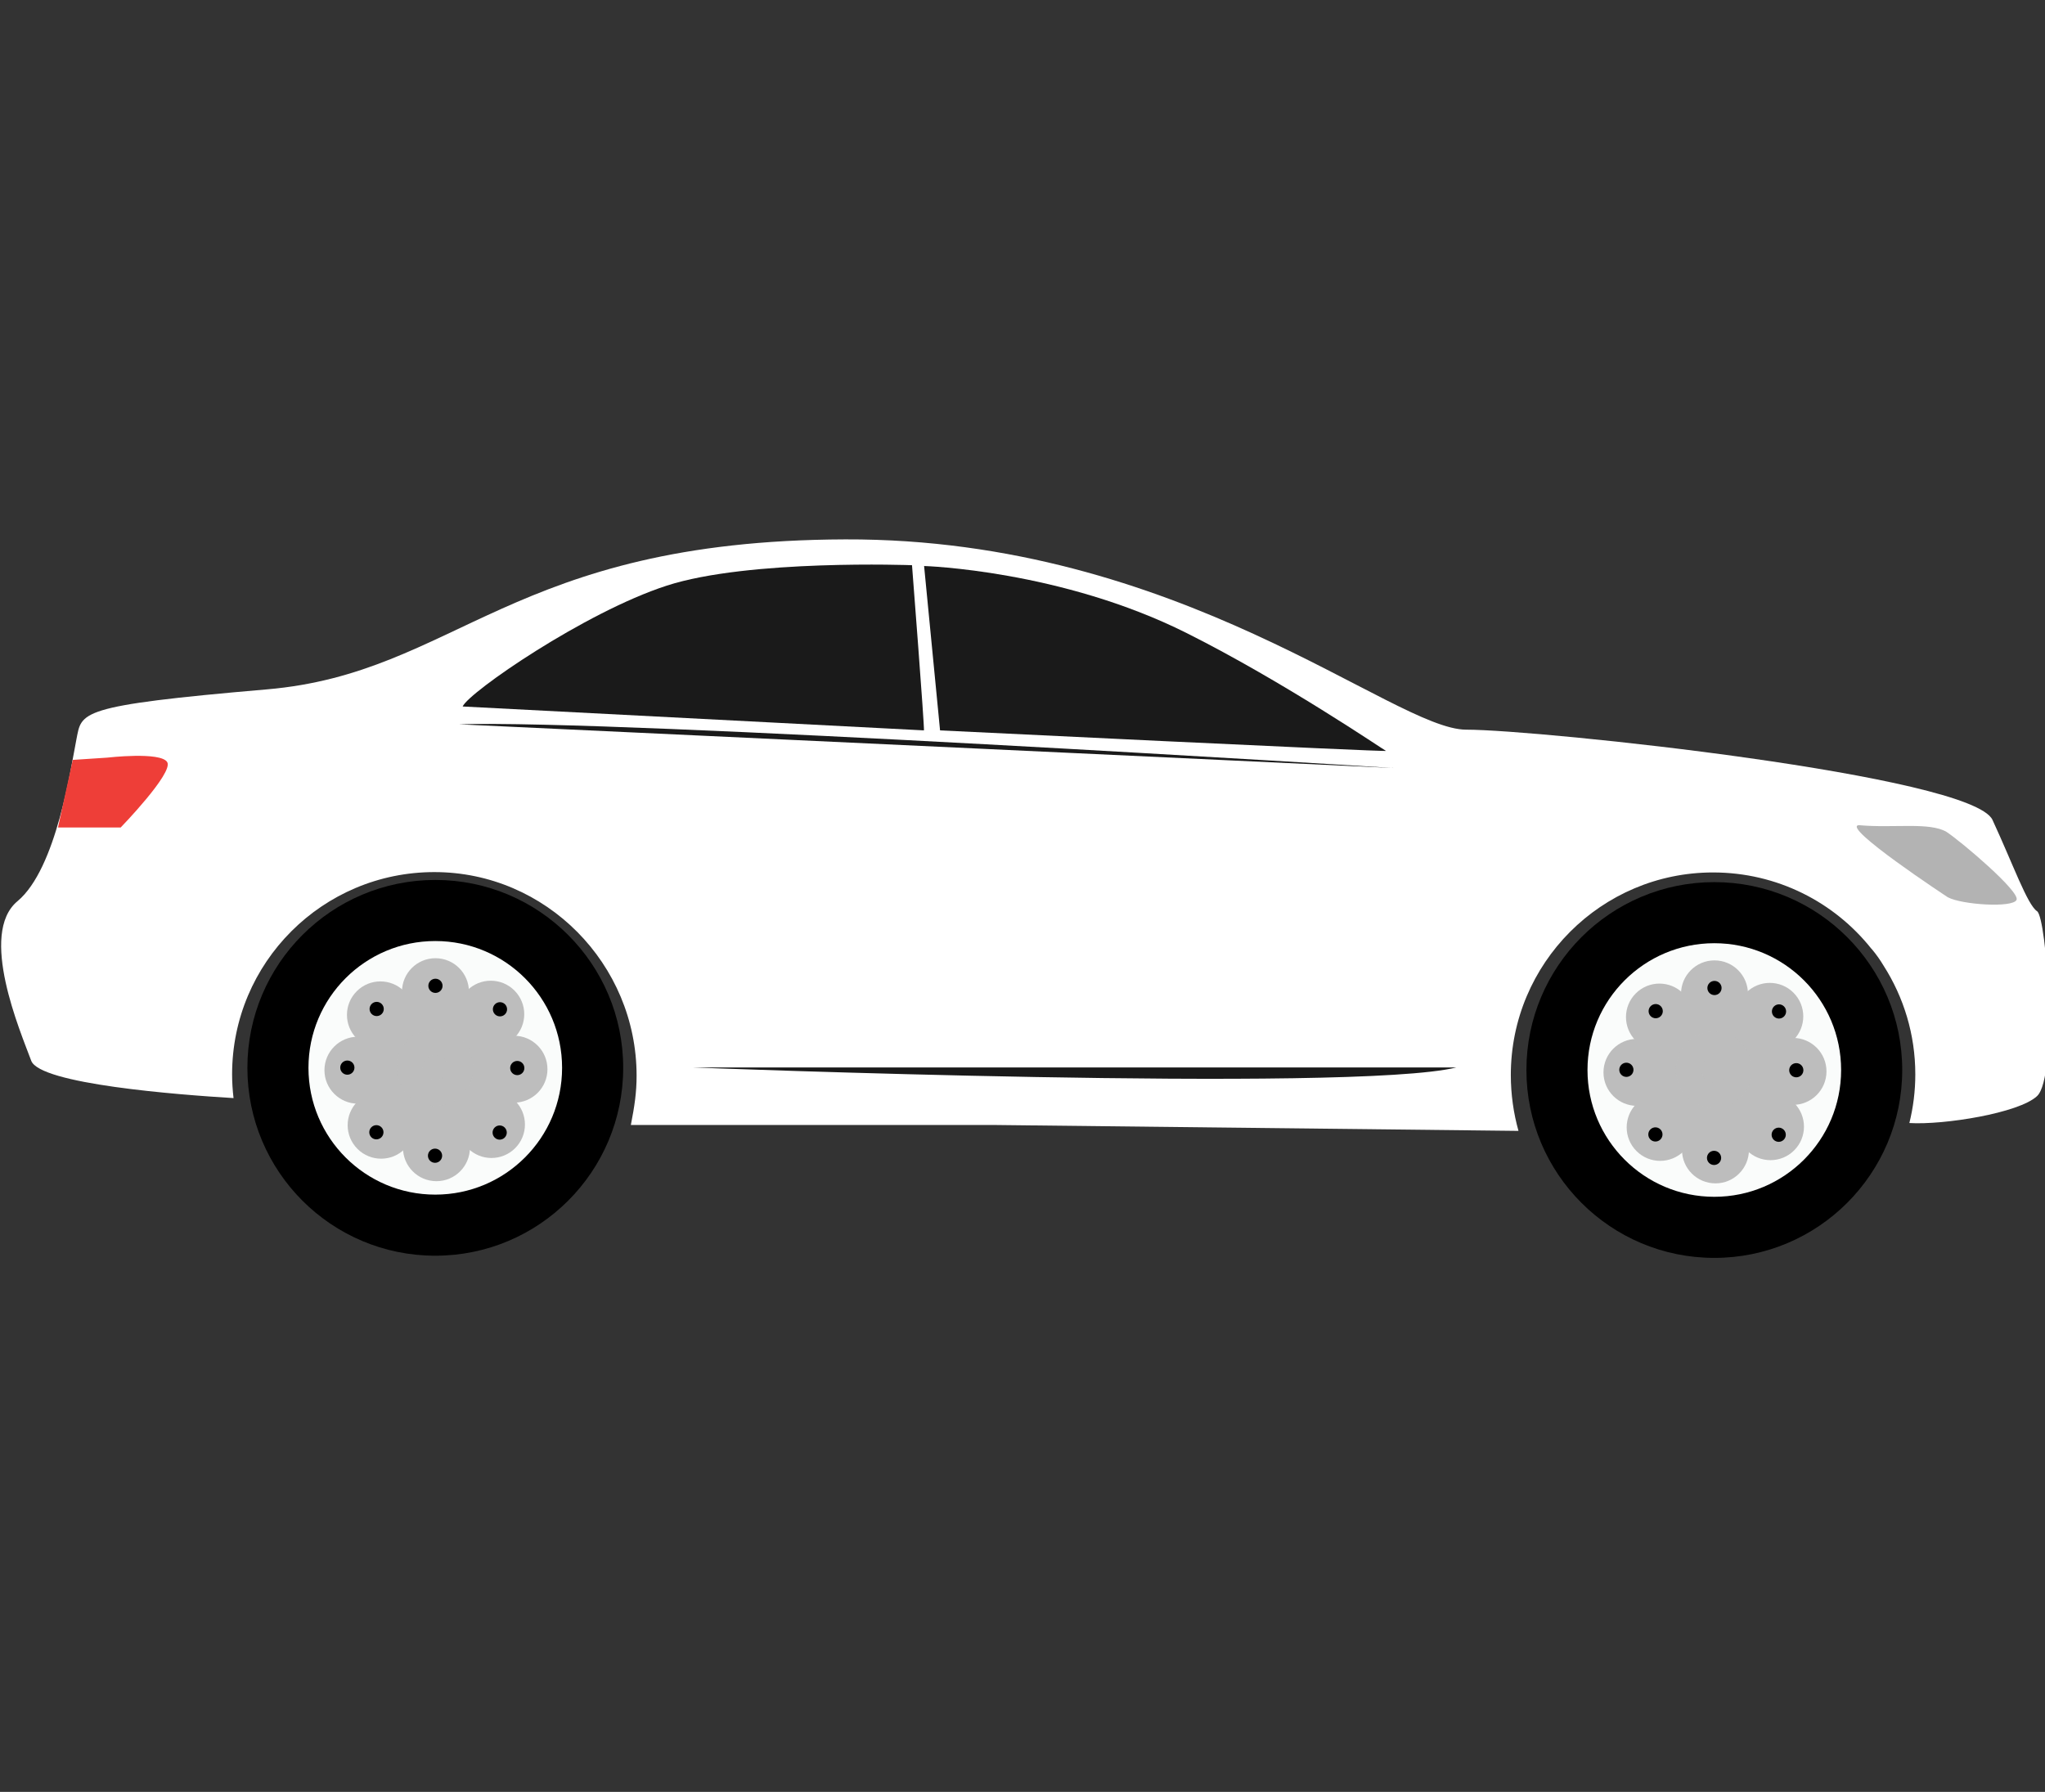 <?xml version="1.0" encoding="UTF-8" standalone="no"?>
<!-- Created with Inkscape (http://www.inkscape.org/) -->

<svg
   width="114.109mm"
   height="100mm"
   viewBox="0 0 114.109 100"
   version="1.1"
   id="svg1"
   xml:space="preserve"
   sodipodi:docname="1.svg"
   inkscape:version="1.4 (e7c3feb100, 2024-10-09)"
   xmlns:inkscape="http://www.inkscape.org/namespaces/inkscape"
   xmlns:sodipodi="http://sodipodi.sourceforge.net/DTD/sodipodi-0.dtd"
   xmlns="http://www.w3.org/2000/svg"
   xmlns:svg="http://www.w3.org/2000/svg"><rect x="0" y="0" width="114.109" height="100" fill="#333333" stroke="none"/><sodipodi:namedview
     id="namedview1"
     pagecolor="#505050"
     bordercolor="#eeeeee"
     borderopacity="1"
     inkscape:showpageshadow="0"
     inkscape:pageopacity="0"
     inkscape:pagecheckerboard="0"
     inkscape:deskcolor="#505050"
     inkscape:document-units="mm"
     inkscape:zoom="1.140798"
     inkscape:cx="215.63852"
     inkscape:cy="266.48013"
     inkscape:window-width="1241"
     inkscape:window-height="755"
     inkscape:window-x="26"
     inkscape:window-y="23"
     inkscape:window-maximized="0"
     inkscape:current-layer="svg1" /><defs
     id="defs1"><clipPath
       clipPathUnits="userSpaceOnUse"
       id="clipPath2"><path
         d="M 0,800 H 800 V 0 H 0 Z"
         transform="translate(-383.824,-530.771)"
         id="path2" /></clipPath><clipPath
       clipPathUnits="userSpaceOnUse"
       id="clipPath4"><path
         d="M 0,800 H 800 V 0 H 0 Z"
         transform="translate(-75.006,-544)"
         id="path4" /></clipPath><clipPath
       clipPathUnits="userSpaceOnUse"
       id="clipPath6"><path
         d="M 0,800 H 800 V 0 H 0 Z"
         transform="translate(-208.035,-559.335)"
         id="path6" /></clipPath><clipPath
       clipPathUnits="userSpaceOnUse"
       id="clipPath8"><path
         d="M 0,800 H 800 V 0 H 0 Z"
         transform="translate(-210.582,-559.335)"
         id="path8" /></clipPath><clipPath
       clipPathUnits="userSpaceOnUse"
       id="clipPath10"><path
         d="M 0,800 H 800 V 0 H 0 Z"
         transform="translate(-171.604,-506.094)"
         id="path10" /></clipPath><clipPath
       clipPathUnits="userSpaceOnUse"
       id="clipPath12"><path
         d="M 0,800 H 800 V 0 H 0 Z"
         transform="translate(-160.541,-506.038)"
         id="path12" /></clipPath><clipPath
       clipPathUnits="userSpaceOnUse"
       id="clipPath14"><path
         d="M 0,800 H 800 V 0 H 0 Z"
         transform="translate(-150.892,-506.038)"
         id="path14" /></clipPath><clipPath
       clipPathUnits="userSpaceOnUse"
       id="clipPath16"><path
         d="M 0,800 H 800 V 0 H 0 Z"
         transform="translate(-143.166,-506.07)"
         id="path16" /></clipPath><clipPath
       clipPathUnits="userSpaceOnUse"
       id="clipPath17"><path
         d="m 124.765,512.134 h 12.126 v -12.128 h -12.126 z"
         transform="translate(-136.891,-506.07)"
         id="path17" /></clipPath><clipPath
       clipPathUnits="userSpaceOnUse"
       id="clipPath19"><path
         d="M 0,800 H 800 V 0 H 0 Z"
         transform="matrix(1.333,0,0,-1.333,0,1066.667)"
         id="path19" /></clipPath><clipPath
       clipPathUnits="userSpaceOnUse"
       id="clipPath20"><path
         d="m 128.842,508.055 h 3.971 v -3.972 h -3.971 z"
         transform="translate(-132.813,-506.07)"
         id="path20" /></clipPath><clipPath
       clipPathUnits="userSpaceOnUse"
       id="clipPath22"><path
         d="M 0,800 H 800 V 0 H 0 Z"
         transform="matrix(1.333,0,0,-1.333,0,1066.667)"
         id="path22" /></clipPath><clipPath
       clipPathUnits="userSpaceOnUse"
       id="clipPath24"><path
         d="M 0,800 H 800 V 0 H 0 Z"
         transform="translate(-136.182,-518.063)"
         id="path24" /></clipPath><clipPath
       clipPathUnits="userSpaceOnUse"
       id="clipPath26"><path
         d="M 0,800 H 800 V 0 H 0 Z"
         transform="translate(-143.367,-510.771)"
         id="path26" /></clipPath><clipPath
       clipPathUnits="userSpaceOnUse"
       id="clipPath28"><path
         d="M 0,800 H 800 V 0 H 0 Z"
         transform="translate(-143.292,-500.535)"
         id="path28" /></clipPath><clipPath
       clipPathUnits="userSpaceOnUse"
       id="clipPath30"><path
         d="M 0,800 H 800 V 0 H 0 Z"
         transform="translate(-136,-493.348)"
         id="path30" /></clipPath><clipPath
       clipPathUnits="userSpaceOnUse"
       id="clipPath32"><path
         d="M 0,800 H 800 V 0 H 0 Z"
         transform="translate(-125.762,-493.423)"
         id="path32" /></clipPath><clipPath
       clipPathUnits="userSpaceOnUse"
       id="clipPath34"><path
         d="M 0,800 H 800 V 0 H 0 Z"
         transform="translate(-118.577,-500.715)"
         id="path34" /></clipPath><clipPath
       clipPathUnits="userSpaceOnUse"
       id="clipPath36"><path
         d="M 0,800 H 800 V 0 H 0 Z"
         transform="translate(-118.652,-510.953)"
         id="path36" /></clipPath><clipPath
       clipPathUnits="userSpaceOnUse"
       id="clipPath38"><path
         d="M 0,800 H 800 V 0 H 0 Z"
         transform="translate(-125.943,-518.137)"
         id="path38" /></clipPath><clipPath
       clipPathUnits="userSpaceOnUse"
       id="clipPath40"><path
         d="M 0,800 H 800 V 0 H 0 Z"
         transform="translate(-132.015,-518.992)"
         id="path40" /></clipPath><clipPath
       clipPathUnits="userSpaceOnUse"
       id="clipPath42"><path
         d="M 0,800 H 800 V 0 H 0 Z"
         transform="translate(-141.875,-514.494)"
         id="path42" /></clipPath><clipPath
       clipPathUnits="userSpaceOnUse"
       id="clipPath44"><path
         d="M 0,800 H 800 V 0 H 0 Z"
         transform="translate(-143.814,-504.884)"
         id="path44" /></clipPath><clipPath
       clipPathUnits="userSpaceOnUse"
       id="clipPath46"><path
         d="M 0,800 H 800 V 0 H 0 Z"
         transform="translate(-140.243,-495.022)"
         id="path46" /></clipPath><clipPath
       clipPathUnits="userSpaceOnUse"
       id="clipPath48"><path
         d="M 0,800 H 800 V 0 H 0 Z"
         transform="translate(-129.706,-492.154)"
         id="path48" /></clipPath><clipPath
       clipPathUnits="userSpaceOnUse"
       id="clipPath50"><path
         d="M 0,800 H 800 V 0 H 0 Z"
         transform="translate(-120.771,-496.654)"
         id="path50" /></clipPath><clipPath
       clipPathUnits="userSpaceOnUse"
       id="clipPath52"><path
         d="M 0,800 H 800 V 0 H 0 Z"
         transform="translate(-116.977,-507.191)"
         id="path52" /></clipPath><clipPath
       clipPathUnits="userSpaceOnUse"
       id="clipPath54"><path
         d="M 0,800 H 800 V 0 H 0 Z"
         transform="translate(-122.402,-516.127)"
         id="path54" /></clipPath><clipPath
       clipPathUnits="userSpaceOnUse"
       id="clipPath56"><path
         d="M 0,800 H 800 V 0 H 0 Z"
         transform="translate(-362.527,-505.693)"
         id="path56" /></clipPath><clipPath
       clipPathUnits="userSpaceOnUse"
       id="clipPath58"><path
         d="M 0,800 H 800 V 0 H 0 Z"
         transform="translate(-352.878,-505.693)"
         id="path58" /></clipPath><clipPath
       clipPathUnits="userSpaceOnUse"
       id="clipPath60"><path
         d="M 0,800 H 800 V 0 H 0 Z"
         transform="translate(-345.151,-505.726)"
         id="path60" /></clipPath><clipPath
       clipPathUnits="userSpaceOnUse"
       id="clipPath61"><path
         d="m 326.75,511.79 h 12.126 V 499.662 H 326.75 Z"
         transform="translate(-338.877,-505.726)"
         id="path61" /></clipPath><clipPath
       clipPathUnits="userSpaceOnUse"
       id="clipPath63"><path
         d="M 0,800 H 800 V 0 H 0 Z"
         transform="matrix(1.333,0,0,-1.333,0,1066.667)"
         id="path63" /></clipPath><clipPath
       clipPathUnits="userSpaceOnUse"
       id="clipPath64"><path
         d="m 330.829,507.711 h 3.971 v -3.972 h -3.971 z"
         transform="translate(-334.8,-505.726)"
         id="path64" /></clipPath><clipPath
       clipPathUnits="userSpaceOnUse"
       id="clipPath66"><path
         d="M 0,800 H 800 V 0 H 0 Z"
         transform="matrix(1.333,0,0,-1.333,0,1066.667)"
         id="path66" /></clipPath><clipPath
       clipPathUnits="userSpaceOnUse"
       id="clipPath68"><path
         d="M 0,800 H 800 V 0 H 0 Z"
         transform="translate(-338.168,-517.719)"
         id="path68" /></clipPath><clipPath
       clipPathUnits="userSpaceOnUse"
       id="clipPath70"><path
         d="M 0,800 H 800 V 0 H 0 Z"
         transform="translate(-345.353,-510.426)"
         id="path70" /></clipPath><clipPath
       clipPathUnits="userSpaceOnUse"
       id="clipPath72"><path
         d="M 0,800 H 800 V 0 H 0 Z"
         transform="translate(-345.278,-500.19)"
         id="path72" /></clipPath><clipPath
       clipPathUnits="userSpaceOnUse"
       id="clipPath74"><path
         d="M 0,800 H 800 V 0 H 0 Z"
         transform="translate(-337.986,-493.004)"
         id="path74" /></clipPath><clipPath
       clipPathUnits="userSpaceOnUse"
       id="clipPath76"><path
         d="M 0,800 H 800 V 0 H 0 Z"
         transform="translate(-327.748,-493.079)"
         id="path76" /></clipPath><clipPath
       clipPathUnits="userSpaceOnUse"
       id="clipPath78"><path
         d="M 0,800 H 800 V 0 H 0 Z"
         transform="translate(-320.563,-500.371)"
         id="path78" /></clipPath><clipPath
       clipPathUnits="userSpaceOnUse"
       id="clipPath80"><path
         d="M 0,800 H 800 V 0 H 0 Z"
         transform="translate(-320.638,-510.608)"
         id="path80" /></clipPath><clipPath
       clipPathUnits="userSpaceOnUse"
       id="clipPath82"><path
         d="M 0,800 H 800 V 0 H 0 Z"
         transform="translate(-327.93,-517.793)"
         id="path82" /></clipPath><clipPath
       clipPathUnits="userSpaceOnUse"
       id="clipPath84"><path
         d="M 0,800 H 800 V 0 H 0 Z"
         transform="translate(-334.001,-518.648)"
         id="path84" /></clipPath><clipPath
       clipPathUnits="userSpaceOnUse"
       id="clipPath86"><path
         d="M 0,800 H 800 V 0 H 0 Z"
         transform="translate(-343.862,-514.15)"
         id="path86" /></clipPath><clipPath
       clipPathUnits="userSpaceOnUse"
       id="clipPath88"><path
         d="M 0,800 H 800 V 0 H 0 Z"
         transform="translate(-345.8,-504.54)"
         id="path88" /></clipPath><clipPath
       clipPathUnits="userSpaceOnUse"
       id="clipPath90"><path
         d="M 0,800 H 800 V 0 H 0 Z"
         transform="translate(-342.23,-494.677)"
         id="path90" /></clipPath><clipPath
       clipPathUnits="userSpaceOnUse"
       id="clipPath92"><path
         d="M 0,800 H 800 V 0 H 0 Z"
         transform="translate(-331.692,-491.81)"
         id="path92" /></clipPath><clipPath
       clipPathUnits="userSpaceOnUse"
       id="clipPath94"><path
         d="M 0,800 H 800 V 0 H 0 Z"
         transform="translate(-322.757,-496.31)"
         id="path94" /></clipPath><clipPath
       clipPathUnits="userSpaceOnUse"
       id="clipPath96"><path
         d="M 0,800 H 800 V 0 H 0 Z"
         transform="translate(-318.963,-506.847)"
         id="path96" /></clipPath><clipPath
       clipPathUnits="userSpaceOnUse"
       id="clipPath98"><path
         d="M 0,800 H 800 V 0 H 0 Z"
         transform="translate(-324.389,-515.782)"
         id="path98" /></clipPath><clipPath
       clipPathUnits="userSpaceOnUse"
       id="clipPath100"><path
         d="M 0,800 H 800 V 0 H 0 Z"
         transform="translate(-369.728,-532.979)"
         id="path100" /></clipPath><clipPath
       clipPathUnits="userSpaceOnUse"
       id="clipPath102"><path
         d="M 0,800 H 800 V 0 H 0 Z"
         transform="translate(-282.227,-553.388)"
         id="path102" /></clipPath></defs><g
     id="layer-MC1"
     transform="matrix(0.265,0,0,0.265,-21.951,-44.275)"><path
       id="path1"
       d="m 0,0 c -1.546,1.03 -3.78,7.387 -7.043,14.43 -3.263,7.042 -71.624,14.255 -83.132,14.255 -11.508,0 -45.177,30.233 -98.078,30.061 -52.901,-0.171 -61.325,-21.121 -91.382,-23.698 -30.057,-2.576 -29.215,-3.595 -30.073,-7.89 -0.859,-4.294 -3.125,-20.417 -9.308,-25.57 -6.183,-5.153 0.451,-20.567 2.168,-25.205 1.369,-3.697 23.175,-5.374 31.959,-5.903 -0.144,1.233 -0.227,2.484 -0.227,3.756 0,17.644 14.303,31.947 31.947,31.947 17.645,0 31.947,-14.527 31.947,-32.171 0,-2.604 -0.319,-4.783 -0.907,-7.783 h 57.587 l 82.625,-0.931 c -0.784,2.771 -1.212,5.804 -1.212,8.826 0,17.644 14.302,32.003 31.946,32.003 10.129,0 19.15,-4.69 25.003,-12.043 0.024,-0.028 0.05,-0.042 0.074,-0.07 0.715,-0.849 1.332,-1.732 1.878,-2.646 3.156,-4.953 4.992,-10.826 4.992,-17.135 0,-2.654 -0.329,-5.229 -0.939,-7.693 5.445,-0.332 17.341,1.576 20.175,4.261 C 3.264,-26.108 1.546,-1.031 0,0"
       style="fill:#ffffff;fill-opacity:1;fill-rule:nonzero;stroke:none"
       transform="matrix(1.333,0,0,-1.333,511.766,358.973)"
       clip-path="url(#clipPath2)" /><path
       id="path3"
       d="m 0,0 h 6.183 c 0,0 8.352,8.615 7.351,10.317 -1.002,1.703 -9.512,0.714 -9.512,0.714 L -1.393,10.676 -3.722,0 Z"
       style="fill:#ee3e38;fill-opacity:1;fill-rule:nonzero;stroke:none"
       transform="matrix(1.333,0,0,-1.333,100.008,341.333)"
       clip-path="url(#clipPath4)" /><path
       id="path5"
       d="m 0,0 c 0.11,0.432 -1.883,26.096 -1.883,26.096 0,0 -25.802,0.971 -38.759,-3.234 C -53.598,18.656 -71.87,6.039 -72.867,3.775 Z"
       style="fill:#1a1a1a;fill-opacity:1;fill-rule:nonzero;stroke:none"
       transform="matrix(1.333,0,0,-1.333,277.38,320.887)"
       clip-path="url(#clipPath6)" /><path
       id="path7"
       d="m 0,0 -2.521,25.968 c 0,0 21.656,-0.644 41.524,-10.618 C 54.408,7.617 69.988,-3.02 70.431,-3.236 70.874,-3.451 0,0 0,0"
       style="fill:#1a1a1a;fill-opacity:1;fill-rule:nonzero;stroke:none"
       transform="matrix(1.333,0,0,-1.333,280.775,320.887)"
       clip-path="url(#clipPath8)" /><path
       id="path9"
       d="M 0,0 C 0,0 104.078,-4.028 120.53,0"
       style="fill:#1a1a1a;fill-opacity:1;fill-rule:nonzero;stroke:none"
       transform="matrix(1.333,0,0,-1.333,228.805,391.875)"
       clip-path="url(#clipPath10)" /><path
       id="path11"
       d="m 0,0 c 0,-16.393 -13.288,-29.681 -29.681,-29.681 -16.392,0 -29.681,13.288 -29.681,29.681 0,16.393 13.289,29.681 29.681,29.681 C -13.288,29.681 0,16.393 0,0"
       style="fill:#000000;fill-opacity:1;fill-rule:nonzero;stroke:none"
       transform="matrix(1.333,0,0,-1.333,214.055,391.95)"
       clip-path="url(#clipPath12)" /><path
       id="path13"
       d="m 0,0 c 0,-11.064 -8.968,-20.031 -20.031,-20.031 -11.064,0 -20.032,8.967 -20.032,20.031 0,11.063 8.968,20.032 20.032,20.032 C -8.968,20.032 0,11.063 0,0"
       style="fill:#fafcfb;fill-opacity:1;fill-rule:nonzero;stroke:none"
       transform="matrix(1.333,0,0,-1.333,201.189,391.95)"
       clip-path="url(#clipPath14)" /><path
       id="path15"
       d="m 0,0 c 0,-6.814 -5.524,-12.337 -12.338,-12.337 -6.814,0 -12.337,5.523 -12.337,12.337 0,6.814 5.523,12.337 12.337,12.337 C -5.524,12.337 0,6.814 0,0"
       style="fill:#bdbdbd;fill-opacity:1;fill-rule:nonzero;stroke:none"
       transform="matrix(1.333,0,0,-1.333,190.887,391.907)"
       clip-path="url(#clipPath16)" /><g
       opacity="0.2"
       id="g18"
       clip-path="url(#clipPath19)"><path
         d="m 0,0 c 0,-3.35 -2.715,-6.063 -6.063,-6.063 -3.349,0 -6.063,2.713 -6.063,6.063 0,3.349 2.714,6.064 6.063,6.064 C -2.715,6.064 0,3.349 0,0"
         style="fill:#bdbdbd;fill-opacity:1;fill-rule:nonzero;stroke:none"
         transform="matrix(1.333,0,0,-1.333,182.521,391.907)"
         clip-path="url(#clipPath17)"
         id="path18" /></g><g
       opacity="0.2"
       id="g21"
       clip-path="url(#clipPath22)"><path
         d="m 0,0 c 0,-1.097 -0.89,-1.987 -1.985,-1.987 -1.097,0 -1.986,0.89 -1.986,1.987 0,1.098 0.889,1.985 1.986,1.985 C -0.89,1.985 0,1.098 0,0"
         style="fill:#bdbdbd;fill-opacity:1;fill-rule:nonzero;stroke:none"
         transform="matrix(1.333,0,0,-1.333,177.084,391.907)"
         clip-path="url(#clipPath20)"
         id="path21" /></g><path
       id="path23"
       d="m 0,0 c 0,-2.92 -2.368,-5.288 -5.289,-5.288 -2.921,0 -5.288,2.368 -5.288,5.288 0,2.922 2.367,5.29 5.288,5.29 C -2.368,5.29 0,2.922 0,0"
       style="fill:#bdbdbd;fill-opacity:1;fill-rule:nonzero;stroke:none"
       transform="matrix(1.333,0,0,-1.333,181.575,375.917)"
       clip-path="url(#clipPath24)" /><path
       id="path25"
       d="m 0,0 c -2.066,-2.064 -5.413,-2.064 -7.479,0 -2.066,2.066 -2.066,5.415 0,7.48 2.065,2.065 5.414,2.065 7.479,0 C 2.066,5.415 2.066,2.066 0,0"
       style="fill:#bdbdbd;fill-opacity:1;fill-rule:nonzero;stroke:none"
       transform="matrix(1.333,0,0,-1.333,191.156,385.639)"
       clip-path="url(#clipPath26)" /><path
       id="path27"
       d="m 0,0 c -2.921,0 -5.289,2.367 -5.289,5.288 0,2.92 2.368,5.288 5.289,5.288 C 2.921,10.575 5.29,8.208 5.29,5.288 5.29,2.366 2.921,0 0,0"
       style="fill:#bdbdbd;fill-opacity:1;fill-rule:nonzero;stroke:none"
       transform="matrix(1.333,0,0,-1.333,191.056,399.287)"
       clip-path="url(#clipPath28)" /><path
       id="path29"
       d="m 0,0 c -2.065,2.065 -2.065,5.414 0,7.479 2.065,2.066 5.414,2.067 7.479,0 2.066,-2.065 2.065,-5.415 0,-7.48 C 5.413,-2.065 2.065,-2.065 0,0"
       style="fill:#bdbdbd;fill-opacity:1;fill-rule:nonzero;stroke:none"
       transform="matrix(1.333,0,0,-1.333,181.333,408.87)"
       clip-path="url(#clipPath30)" /><path
       id="path31"
       d="m 0,0 c 0,2.919 2.369,5.288 5.289,5.289 2.92,-10e-4 5.289,-2.369 5.289,-5.29 0,-2.921 -2.369,-5.29 -5.289,-5.29 C 2.368,-5.29 0,-2.922 0,0"
       style="fill:#bdbdbd;fill-opacity:1;fill-rule:nonzero;stroke:none"
       transform="matrix(1.333,0,0,-1.333,167.682,408.769)"
       clip-path="url(#clipPath32)" /><path
       id="path33"
       d="m 0,0 c 2.065,2.065 5.414,2.065 7.479,0.001 2.064,-2.066 2.066,-5.415 0,-7.481 -2.066,-2.066 -5.416,-2.066 -7.48,0 C -2.065,-5.414 -2.067,-2.065 0,0"
       style="fill:#bdbdbd;fill-opacity:1;fill-rule:nonzero;stroke:none"
       transform="matrix(1.333,0,0,-1.333,158.102,399.047)"
       clip-path="url(#clipPath34)" /><path
       id="path35"
       d="m 0,0 c 2.919,0 5.288,-2.368 5.289,-5.289 -0.002,-2.92 -2.368,-5.29 -5.29,-5.29 -2.922,0.003 -5.29,2.37 -5.29,5.29 C -5.289,-2.368 -2.923,0.001 0,0"
       style="fill:#bdbdbd;fill-opacity:1;fill-rule:nonzero;stroke:none"
       transform="matrix(1.333,0,0,-1.333,158.203,385.397)"
       clip-path="url(#clipPath36)" /><path
       id="path37"
       d="m 0,0 c 2.065,-2.063 2.065,-5.414 0.001,-7.479 -2.066,-2.063 -5.415,-2.066 -7.481,0 -2.065,2.067 -2.065,5.417 0,7.481 C -5.413,2.066 -2.065,2.067 0,0"
       style="fill:#bdbdbd;fill-opacity:1;fill-rule:nonzero;stroke:none"
       transform="matrix(1.333,0,0,-1.333,167.925,375.817)"
       clip-path="url(#clipPath38)" /><path
       id="path39"
       d="m 0,0 c 0,-0.621 -0.503,-1.122 -1.122,-1.122 -0.62,0 -1.122,0.501 -1.122,1.122 0,0.619 0.502,1.121 1.122,1.121 C -0.503,1.121 0,0.619 0,0"
       style="fill:#000000;fill-opacity:1;fill-rule:nonzero;stroke:none"
       transform="matrix(1.333,0,0,-1.333,176.02,374.678)"
       clip-path="url(#clipPath40)" /><path
       id="path41"
       d="m 0,0 c -0.438,-0.44 -1.148,-0.44 -1.586,-0.002 -0.438,0.439 -0.438,1.149 0,1.588 C -1.148,2.023 -0.438,2.023 0,1.585 0.438,1.147 0.438,0.437 0,0"
       style="fill:#000000;fill-opacity:1;fill-rule:nonzero;stroke:none"
       transform="matrix(1.333,0,0,-1.333,189.167,380.675)"
       clip-path="url(#clipPath42)" /><path
       id="path43"
       d="M 0,0 C -0.62,0 -1.122,0.501 -1.122,1.12 -1.123,1.741 -0.621,2.242 0,2.242 0.619,2.242 1.12,1.741 1.121,1.12 1.121,0.501 0.619,0 0,0"
       style="fill:#000000;fill-opacity:1;fill-rule:nonzero;stroke:none"
       transform="matrix(1.333,0,0,-1.333,191.752,393.488)"
       clip-path="url(#clipPath44)" /><path
       id="path45"
       d="m 0,0 c -0.437,0.438 -0.438,1.148 0,1.586 0.438,0.439 1.148,0.439 1.586,0 C 2.024,1.148 2.024,0.439 1.586,0 1.148,-0.44 0.439,-0.438 0,0"
       style="fill:#000000;fill-opacity:1;fill-rule:nonzero;stroke:none"
       transform="matrix(1.333,0,0,-1.333,186.991,406.638)"
       clip-path="url(#clipPath46)" /><path
       id="path47"
       d="M 0,0 C 0,0.621 0.501,1.124 1.122,1.124 1.74,1.124 2.243,0.622 2.243,0.002 2.243,-0.617 1.74,-1.119 1.121,-1.119 0.5,-1.12 0,-0.617 0,0"
       style="fill:#000000;fill-opacity:1;fill-rule:nonzero;stroke:none"
       transform="matrix(1.333,0,0,-1.333,172.941,410.461)"
       clip-path="url(#clipPath48)" /><path
       id="path49"
       d="m 0,0 c 0.438,0.438 1.148,0.44 1.587,0 0.438,-0.437 0.438,-1.148 0,-1.586 C 1.149,-2.023 0.439,-2.024 0,-1.586 -0.439,-1.148 -0.437,-0.437 0,0"
       style="fill:#000000;fill-opacity:1;fill-rule:nonzero;stroke:none"
       transform="matrix(1.333,0,0,-1.333,161.028,404.462)"
       clip-path="url(#clipPath50)" /><path
       id="path51"
       d="m 0,0 c 0.621,0 1.124,-0.5 1.124,-1.121 0,-0.619 -0.502,-1.12 -1.122,-1.12 -0.619,0 -1.121,0.501 -1.121,1.12 C -1.121,-0.5 -0.617,0.002 0,0"
       style="fill:#000000;fill-opacity:1;fill-rule:nonzero;stroke:none"
       transform="matrix(1.333,0,0,-1.333,155.969,390.412)"
       clip-path="url(#clipPath52)" /><path
       id="path53"
       d="m 0,0 c 0.438,-0.44 0.441,-1.148 0.002,-1.587 -0.438,-0.438 -1.148,-0.439 -1.587,0 -0.437,0.438 -0.437,1.147 0,1.587 0.439,0.44 1.149,0.438 1.585,0"
       style="fill:#000000;fill-opacity:1;fill-rule:nonzero;stroke:none"
       transform="matrix(1.333,0,0,-1.333,163.203,378.498)"
       clip-path="url(#clipPath54)" /><path
       id="path55"
       d="m 0,0 c 0,-16.393 -13.288,-29.681 -29.681,-29.681 -16.393,0 -29.681,13.288 -29.681,29.681 0,16.393 13.288,29.681 29.681,29.681 C -13.288,29.681 0,16.393 0,0"
       style="fill:#000000;fill-opacity:1;fill-rule:nonzero;stroke:none"
       transform="matrix(1.333,0,0,-1.333,483.37,392.409)"
       clip-path="url(#clipPath56)" /><path
       id="path57"
       d="m 0,0 c 0,-11.064 -8.968,-20.031 -20.032,-20.031 -11.063,0 -20.031,8.967 -20.031,20.031 0,11.063 8.968,20.032 20.031,20.032 C -8.968,20.032 0,11.063 0,0"
       style="fill:#fafcfb;fill-opacity:1;fill-rule:nonzero;stroke:none"
       transform="matrix(1.333,0,0,-1.333,470.504,392.409)"
       clip-path="url(#clipPath58)" /><path
       id="path59"
       d="m 0,0 c 0,-6.814 -5.524,-12.337 -12.338,-12.337 -6.813,0 -12.337,5.523 -12.337,12.337 0,6.814 5.524,12.337 12.337,12.337 C -5.524,12.337 0,6.814 0,0"
       style="fill:#bdbdbd;fill-opacity:1;fill-rule:nonzero;stroke:none"
       transform="matrix(1.333,0,0,-1.333,460.202,392.366)"
       clip-path="url(#clipPath60)" /><g
       opacity="0.2"
       id="g62"
       clip-path="url(#clipPath63)"><path
         d="m 0,0 c 0,-3.35 -2.715,-6.063 -6.063,-6.063 -3.349,0 -6.063,2.713 -6.063,6.063 0,3.349 2.714,6.064 6.063,6.064 C -2.715,6.064 0,3.349 0,0"
         style="fill:#bdbdbd;fill-opacity:1;fill-rule:nonzero;stroke:none"
         transform="matrix(1.333,0,0,-1.333,451.835,392.366)"
         clip-path="url(#clipPath61)"
         id="path62" /></g><g
       opacity="0.2"
       id="g65"
       clip-path="url(#clipPath66)"><path
         d="m 0,0 c 0,-1.097 -0.89,-1.987 -1.986,-1.987 -1.096,0 -1.985,0.89 -1.985,1.987 0,1.098 0.889,1.985 1.985,1.985 C -0.89,1.985 0,1.098 0,0"
         style="fill:#bdbdbd;fill-opacity:1;fill-rule:nonzero;stroke:none"
         transform="matrix(1.333,0,0,-1.333,446.4,392.366)"
         clip-path="url(#clipPath64)"
         id="path65" /></g><path
       id="path67"
       d="m 0,0 c 0,-2.921 -2.368,-5.289 -5.289,-5.289 -2.92,0 -5.288,2.368 -5.288,5.289 0,2.921 2.368,5.29 5.288,5.29 C -2.368,5.29 0,2.921 0,0"
       style="fill:#bdbdbd;fill-opacity:1;fill-rule:nonzero;stroke:none"
       transform="matrix(1.333,0,0,-1.333,450.89,376.375)"
       clip-path="url(#clipPath68)" /><path
       id="path69"
       d="M 0,0 C -2.065,-2.064 -5.413,-2.064 -7.478,0 -9.545,2.066 -9.545,5.415 -7.479,7.48 -5.414,9.545 -2.064,9.545 0,7.48 2.066,5.415 2.066,2.066 0,0"
       style="fill:#bdbdbd;fill-opacity:1;fill-rule:nonzero;stroke:none"
       transform="matrix(1.333,0,0,-1.333,460.471,386.098)"
       clip-path="url(#clipPath70)" /><path
       id="path71"
       d="m 0,0 c -2.921,0 -5.289,2.367 -5.289,5.288 0,2.92 2.368,5.288 5.289,5.288 C 2.921,10.575 5.29,8.208 5.29,5.288 5.29,2.366 2.921,0 0,0"
       style="fill:#bdbdbd;fill-opacity:1;fill-rule:nonzero;stroke:none"
       transform="matrix(1.333,0,0,-1.333,460.371,399.746)"
       clip-path="url(#clipPath72)" /><path
       id="path73"
       d="m 0,0 c -2.065,2.065 -2.065,5.413 0,7.479 2.065,2.065 5.414,2.066 7.479,0 2.067,-2.066 2.065,-5.415 0,-7.48 C 5.414,-2.065 2.065,-2.065 0,0"
       style="fill:#bdbdbd;fill-opacity:1;fill-rule:nonzero;stroke:none"
       transform="matrix(1.333,0,0,-1.333,450.648,409.328)"
       clip-path="url(#clipPath74)" /><path
       id="path75"
       d="m 0,0 c 0,2.919 2.369,5.288 5.289,5.289 2.92,-10e-4 5.289,-2.369 5.289,-5.29 0,-2.921 -2.369,-5.29 -5.289,-5.29 C 2.367,-5.29 0,-2.922 0,0"
       style="fill:#bdbdbd;fill-opacity:1;fill-rule:nonzero;stroke:none"
       transform="matrix(1.333,0,0,-1.333,436.997,409.228)"
       clip-path="url(#clipPath76)" /><path
       id="path77"
       d="m 0,0 c 2.065,2.065 5.414,2.065 7.479,0.001 2.064,-2.066 2.066,-5.415 0,-7.481 -2.066,-2.066 -5.416,-2.066 -7.481,0 C -2.066,-5.414 -2.067,-2.065 0,0"
       style="fill:#bdbdbd;fill-opacity:1;fill-rule:nonzero;stroke:none"
       transform="matrix(1.333,0,0,-1.333,427.417,399.506)"
       clip-path="url(#clipPath78)" /><path
       id="path79"
       d="m 0,0 c 2.919,0 5.288,-2.368 5.289,-5.289 -0.002,-2.92 -2.368,-5.29 -5.29,-5.29 -2.921,0.003 -5.29,2.37 -5.29,5.29 C -5.289,-2.368 -2.922,0.001 0,0"
       style="fill:#bdbdbd;fill-opacity:1;fill-rule:nonzero;stroke:none"
       transform="matrix(1.333,0,0,-1.333,427.518,385.855)"
       clip-path="url(#clipPath80)" /><path
       id="path81"
       d="m 0,0 c 2.064,-2.063 2.064,-5.413 0.001,-7.479 -2.066,-2.063 -5.415,-2.066 -7.481,0 -2.065,2.067 -2.065,5.417 0,7.481 C -5.414,2.066 -2.065,2.067 0,0"
       style="fill:#bdbdbd;fill-opacity:1;fill-rule:nonzero;stroke:none"
       transform="matrix(1.333,0,0,-1.333,437.24,376.276)"
       clip-path="url(#clipPath82)" /><path
       id="path83"
       d="m 0,0 c 0,-0.621 -0.502,-1.122 -1.122,-1.122 -0.62,0 -1.122,0.501 -1.122,1.122 0,0.619 0.502,1.121 1.122,1.121 C -0.502,1.121 0,0.619 0,0"
       style="fill:#000000;fill-opacity:1;fill-rule:nonzero;stroke:none"
       transform="matrix(1.333,0,0,-1.333,445.335,375.137)"
       clip-path="url(#clipPath84)" /><path
       id="path85"
       d="m 0,0 c -0.438,-0.44 -1.148,-0.44 -1.586,-0.002 -0.438,0.44 -0.438,1.149 0,1.588 C -1.148,2.023 -0.438,2.023 0,1.585 0.438,1.147 0.438,0.438 0,0"
       style="fill:#000000;fill-opacity:1;fill-rule:nonzero;stroke:none"
       transform="matrix(1.333,0,0,-1.333,458.482,381.133)"
       clip-path="url(#clipPath86)" /><path
       id="path87"
       d="M 0,0 C -0.62,0 -1.122,0.501 -1.122,1.12 -1.123,1.741 -0.62,2.242 0,2.242 0.619,2.242 1.12,1.741 1.121,1.12 1.121,0.501 0.619,0 0,0"
       style="fill:#000000;fill-opacity:1;fill-rule:nonzero;stroke:none"
       transform="matrix(1.333,0,0,-1.333,461.066,393.947)"
       clip-path="url(#clipPath88)" /><path
       id="path89"
       d="m 0,0 c -0.438,0.438 -0.438,1.148 0,1.586 0.437,0.439 1.147,0.439 1.586,0 C 2.024,1.148 2.024,0.439 1.586,0 1.147,-0.44 0.438,-0.437 0,0"
       style="fill:#000000;fill-opacity:1;fill-rule:nonzero;stroke:none"
       transform="matrix(1.333,0,0,-1.333,456.306,407.097)"
       clip-path="url(#clipPath90)" /><path
       id="path91"
       d="m 0,0 c 0,0.621 0.501,1.124 1.122,1.124 0.619,0 1.121,-0.502 1.121,-1.122 0,-0.619 -0.502,-1.121 -1.122,-1.121 C 0.501,-1.12 0,-0.617 0,0"
       style="fill:#000000;fill-opacity:1;fill-rule:nonzero;stroke:none"
       transform="matrix(1.333,0,0,-1.333,442.256,410.92)"
       clip-path="url(#clipPath92)" /><path
       id="path93"
       d="m 0,0 c 0.438,0.438 1.147,0.44 1.587,0 0.438,-0.437 0.438,-1.148 0,-1.586 C 1.148,-2.023 0.438,-2.024 0,-1.586 -0.44,-1.148 -0.437,-0.437 0,0"
       style="fill:#000000;fill-opacity:1;fill-rule:nonzero;stroke:none"
       transform="matrix(1.333,0,0,-1.333,430.343,404.921)"
       clip-path="url(#clipPath94)" /><path
       id="path95"
       d="m 0,0 c 0.621,0 1.124,-0.5 1.124,-1.121 0,-0.619 -0.503,-1.12 -1.122,-1.12 -0.619,0 -1.121,0.501 -1.121,1.12 C -1.121,-0.5 -0.617,0.002 0,0"
       style="fill:#000000;fill-opacity:1;fill-rule:nonzero;stroke:none"
       transform="matrix(1.333,0,0,-1.333,425.285,390.871)"
       clip-path="url(#clipPath96)" /><path
       id="path97"
       d="m 0,0 c 0.438,-0.44 0.442,-1.148 0.002,-1.587 -0.438,-0.438 -1.148,-0.439 -1.587,0 -0.437,0.438 -0.438,1.147 0,1.587 0.439,0.44 1.149,0.438 1.585,0"
       style="fill:#000000;fill-opacity:1;fill-rule:nonzero;stroke:none"
       transform="matrix(1.333,0,0,-1.333,432.518,378.957)"
       clip-path="url(#clipPath98)" /><path
       id="path99"
       d="M 0,0 C -0.114,0.062 -16.982,11.185 -14.043,11.389 -8.606,10.887 -2.92,11.918 -0.205,10.328 2.245,8.695 11.43,0.897 10.858,-0.409 10.287,-1.715 2.204,-1.185 0,0"
       style="fill:#b3b3b3;fill-opacity:1;fill-rule:nonzero;stroke:none"
       transform="matrix(1.333,0,0,-1.333,492.97,356.029)"
       clip-path="url(#clipPath100)" /><path
       id="path101"
       d="M 0,0 C 0,0 -122.856,7.71 -147.649,6.907"
       style="fill:#1a1a1a;fill-opacity:1;fill-rule:nonzero;stroke:none"
       transform="matrix(1.333,0,0,-1.333,376.302,328.816)"
       clip-path="url(#clipPath102)" /></g></svg>

